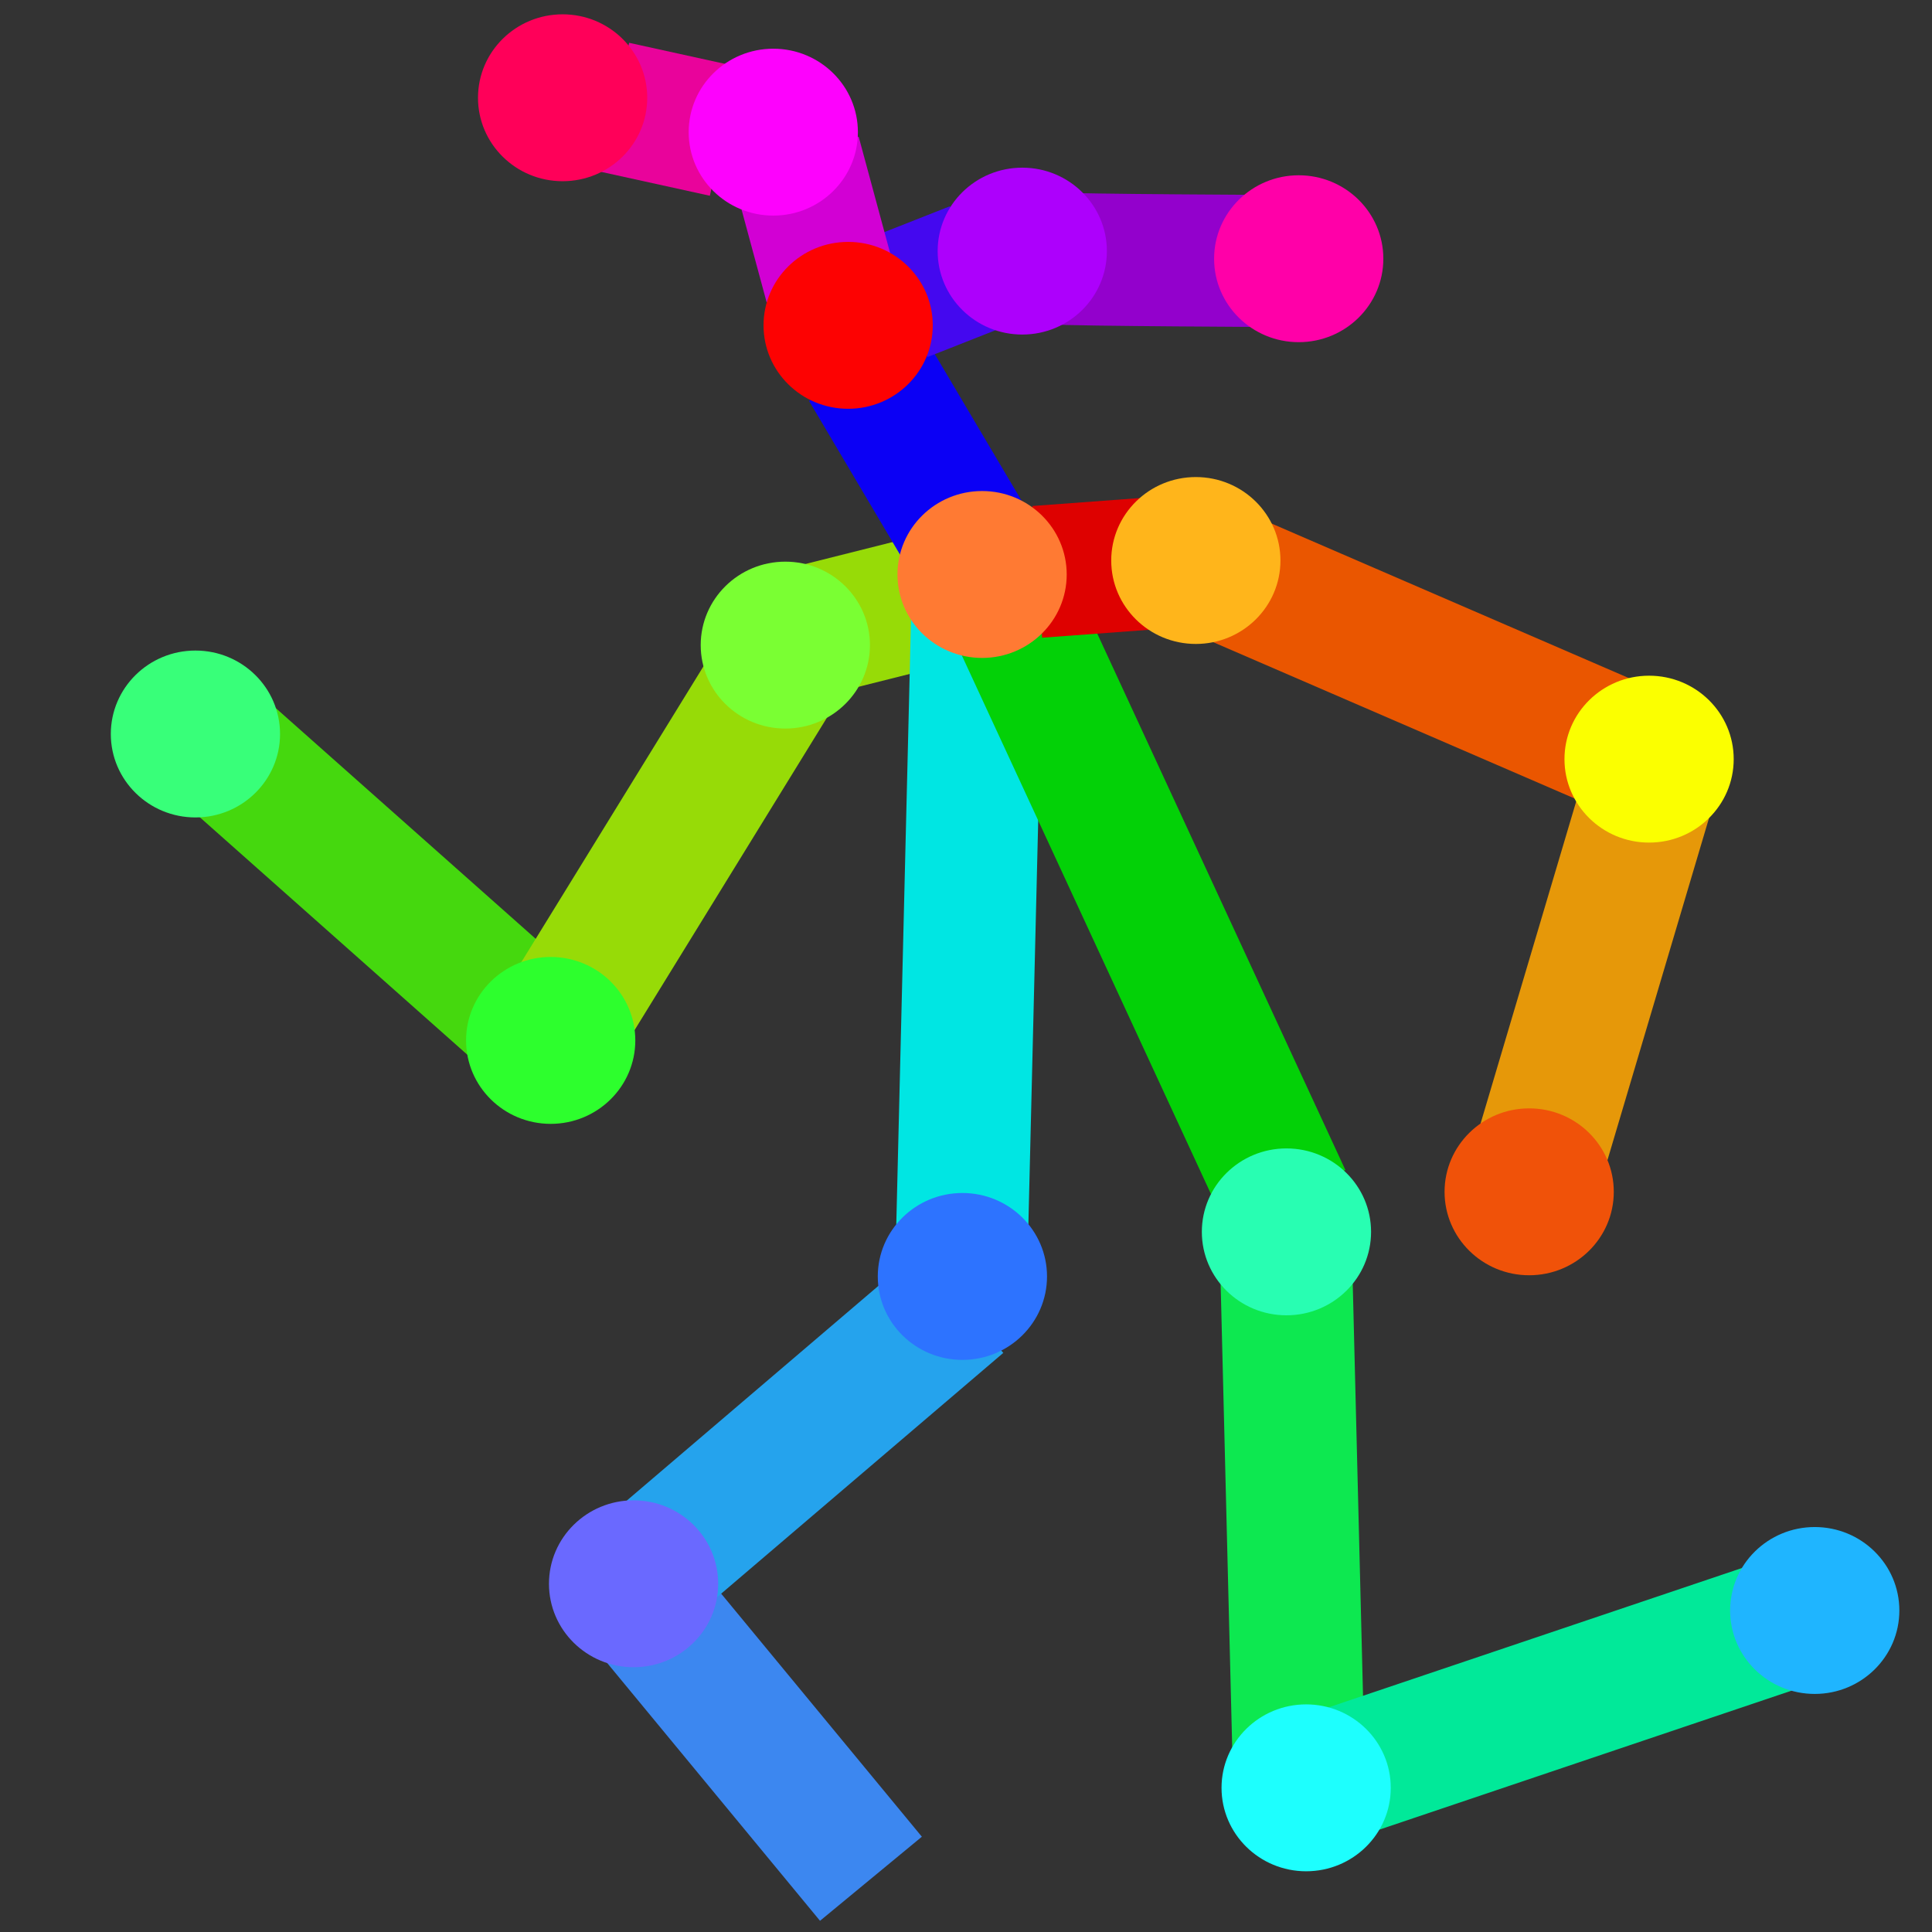 <?xml version="1.0" encoding="UTF-8" standalone="no"?>
<svg
   xmlns:dc="http://purl.org/dc/elements/1.1/"
   xmlns:cc="http://creativecommons.org/ns#"
   xmlns:rdf="http://www.w3.org/1999/02/22-rdf-syntax-ns#"
   xmlns:svg="http://www.w3.org/2000/svg"
   xmlns="http://www.w3.org/2000/svg"
   xmlns:xlink="http://www.w3.org/1999/xlink"
   xmlns:sodipodi="http://sodipodi.sourceforge.net/DTD/sodipodi-0.dtd"
   xmlns:inkscape="http://www.inkscape.org/namespaces/inkscape"
   sodipodi:docname="control-pose-dark.svg"
   inkscape:version="1.0.2-2 (e86c870879, 2021-01-15)"
   id="svg2250"
   version="1.1"
   viewBox="0 0 135.467 135.467"
   height="512"
   width="512">
  <rect x="0" y="0" width="135.467" height="135.467" fill="#333333" stroke="none"/>
  <defs
     id="defs2244">
    <linearGradient
       inkscape:collect="always"
       id="linearGradient2819">
      <stop
         style="stop-color:#d8d8d8;stop-opacity:1"
         offset="0"
         id="stop2815" />
      <stop
         style="stop-color:#323232;stop-opacity:1"
         offset="1"
         id="stop2817" />
      <stop
         id="stop2857" />
    </linearGradient>
    <radialGradient
       inkscape:collect="always"
       xlink:href="#linearGradient2819"
       id="radialGradient2821"
       cx="100.542"
       cy="151.19"
       fx="100.542"
       fy="151.19"
       r="52.917"
       gradientUnits="userSpaceOnUse" />
    <radialGradient
       inkscape:collect="always"
       xlink:href="#linearGradient2819"
       id="radialGradient2849"
       cx="100.542"
       cy="151.19"
       fx="100.542"
       fy="151.19"
       r="52.917"
       gradientUnits="userSpaceOnUse"
       gradientTransform="matrix(0.995,0,1.7333199e-8,1,0.508,4.0917673e-7)" />
  </defs>
  <sodipodi:namedview
     id="base"
     pagecolor="#ffffff"
     bordercolor="#666666"
     borderopacity="1.0"
     inkscape:pageopacity="0.0"
     inkscape:pageshadow="2"
     inkscape:zoom="0.98994949"
     inkscape:cx="210.29128"
     inkscape:cy="252.89032"
     inkscape:document-units="mm"
     inkscape:current-layer="layer1"
     inkscape:document-rotation="0"
     showgrid="false"
     units="px"
     inkscape:window-width="1920"
     inkscape:window-height="1009"
     inkscape:window-x="-8"
     inkscape:window-y="-8"
     inkscape:window-maximized="1" />
  <g
     inkscape:label="Layer 1"
     inkscape:groupmode="layer"
     id="layer1">
    <path
       style="fill:none;stroke:#3c87f0;stroke-width:9.26;stroke-linecap:butt;stroke-linejoin:miter;stroke-miterlimit:4;stroke-dasharray:none;stroke-opacity:1"
       d="M 61.068,131.734 44.097,111.178"
       id="path2879-6"
       sodipodi:nodetypes="cc" />
    <path
       style="fill:none;stroke:#45d80e;stroke-width:9.26;stroke-linecap:butt;stroke-linejoin:miter;stroke-miterlimit:4;stroke-dasharray:none;stroke-opacity:1"
       d="M 14.933,51.932 38.613,72.951"
       id="path2873"
       sodipodi:nodetypes="cc" />
    <path
       style="fill:none;stroke:#97db07;stroke-width:9.26;stroke-linecap:butt;stroke-linejoin:miter;stroke-miterlimit:4;stroke-dasharray:none;stroke-opacity:1"
       d="m 38.613,72.951 17.586,-28.563 10.73,-2.697"
       id="path2875"
       sodipodi:nodetypes="ccc" />
    <path
       style="fill:#099494;fill-opacity:1;stroke:#00e6e3;stroke-width:9.26;stroke-linecap:butt;stroke-linejoin:miter;stroke-miterlimit:4;stroke-dasharray:none;stroke-opacity:1"
       d="M 68.535,42.352 67.343,91.34"
       id="path2877"
       sodipodi:nodetypes="cc" />
    <path
       style="fill:none;stroke:#25a3ed;stroke-width:9.26;stroke-linecap:butt;stroke-linejoin:miter;stroke-miterlimit:4;stroke-dasharray:none;stroke-opacity:1"
       d="M 67.343,91.34 44.097,111.178"
       id="path2879"
       sodipodi:nodetypes="cc" />
    <path
       style="fill:none;stroke:#0de850;stroke-width:9.26;stroke-linecap:butt;stroke-linejoin:miter;stroke-miterlimit:4;stroke-dasharray:none;stroke-opacity:1"
       d="M 91.1,125.297 90.133,86.559"
       id="path2881" />
    <path
       style="fill:none;stroke:#01e999;stroke-width:9.26;stroke-linecap:butt;stroke-linejoin:miter;stroke-miterlimit:4;stroke-dasharray:none;stroke-opacity:1"
       d="M 127.323,113.084 91.1,125.297"
       id="path2883"
       sodipodi:nodetypes="cc" />
    <path
       style="fill:none;stroke:#03d107;stroke-width:9.26;stroke-linecap:butt;stroke-linejoin:miter;stroke-miterlimit:4;stroke-dasharray:none;stroke-opacity:1"
       d="M 70.796,42.181 90.133,83.984"
       id="path2885" />
    <path
       style="fill:none;stroke:#e69809;stroke-width:9.26;stroke-linecap:butt;stroke-linejoin:miter;stroke-miterlimit:4;stroke-dasharray:none;stroke-opacity:1"
       d="m 107.222,83.567 8.946,-30.131"
       id="path2887"
       sodipodi:nodetypes="cc" />
    <path
       style="fill:none;stroke:#ea5600;stroke-width:9.26;stroke-linecap:butt;stroke-linejoin:miter;stroke-miterlimit:4;stroke-dasharray:none;stroke-opacity:1"
       d="M 116.168,53.436 84.209,39.612"
       id="path2889"
       sodipodi:nodetypes="cc" />
    <path
       style="fill:none;stroke:#de0100;stroke-width:9.26;stroke-linecap:butt;stroke-linejoin:miter;stroke-miterlimit:4;stroke-dasharray:none;stroke-opacity:1"
       d="m 72.73,40.097 8.288,-0.613"
       id="path2891" />
    <path
       style="fill:none;stroke:#0b00f5;stroke-width:9.26;stroke-linecap:butt;stroke-linejoin:miter;stroke-miterlimit:4;stroke-dasharray:none;stroke-opacity:1"
       d="m 60.713,25.754 7.183,12.136"
       id="path2893" />
    <path
       style="fill:none;stroke:#4408ef;stroke-width:9.26;stroke-linecap:butt;stroke-linejoin:miter;stroke-miterlimit:4;stroke-dasharray:none;stroke-opacity:1"
       d="m 63.337,20.728 4.972,-1.961"
       id="path2895" />
    <path
       style="fill:none;stroke:#9301cc;stroke-width:9.26;stroke-linecap:butt;stroke-linejoin:miter;stroke-miterlimit:4;stroke-dasharray:none;stroke-opacity:1"
       d="m 73.827,18.116 c 1.381,0.123 16.131,0.186 16.131,0.186"
       id="path2897"
       sodipodi:nodetypes="cc" />
    <path
       style="fill:none;stroke:#d200d4;stroke-width:9.26;stroke-linecap:butt;stroke-linejoin:miter;stroke-miterlimit:4;stroke-dasharray:none;stroke-opacity:1"
       d="m 55.74,10.799 2.486,9.194"
       id="path2899" />
    <path
       style="fill:none;stroke:#e9039b;stroke-width:9.26;stroke-linecap:butt;stroke-linejoin:miter;stroke-miterlimit:4;stroke-dasharray:none;stroke-opacity:1"
       d="m 43.12,7.524 7.648,1.68"
       id="path2901"
       sodipodi:nodetypes="cc" />
    <ellipse
       style="fill:#38ff79;fill-opacity:1;stroke-width:9.26;stroke-miterlimit:4;stroke-dasharray:none"
       id="path2909"
       cx="13.703"
       cy="51.466"
       rx="5.933"
       ry="5.851" />
    <ellipse
       style="fill:#2dff2d;fill-opacity:1;stroke-width:9.26;stroke-miterlimit:4;stroke-dasharray:none"
       id="path2909-0"
       cx="38.613"
       cy="72.951"
       rx="5.933"
       ry="5.851" />
    <ellipse
       style="fill:#7aff33;fill-opacity:1;stroke-width:9.26;stroke-miterlimit:4;stroke-dasharray:none"
       id="path2909-9"
       cx="55.065"
       cy="45.233"
       rx="5.933"
       ry="5.851" />
    <ellipse
       style="fill:#ff7a33;fill-opacity:1;stroke-width:9.26;stroke-miterlimit:4;stroke-dasharray:none"
       id="path2909-08"
       cx="68.862"
       cy="40.281"
       rx="5.933"
       ry="5.851" />
    <ellipse
       style="fill:#ffb51b;fill-opacity:1;stroke-width:9.26;stroke-miterlimit:4;stroke-dasharray:none"
       id="path2909-7"
       cx="83.849"
       cy="39.301"
       rx="5.933"
       ry="5.851" />
    <ellipse
       style="fill:#f05209;fill-opacity:1;stroke-width:9.26;stroke-miterlimit:4;stroke-dasharray:none"
       id="path2909-5"
       cx="107.222"
       cy="83.567"
       rx="5.933"
       ry="5.851" />
    <ellipse
       style="fill:#2d73ff;fill-opacity:1;stroke-width:9.26;stroke-miterlimit:4;stroke-dasharray:none"
       id="path2909-3"
       cx="67.481"
       cy="89.501"
       rx="5.933"
       ry="5.851" />
    <ellipse
       style="fill:#6a69ff;fill-opacity:1;stroke-width:9.26;stroke-miterlimit:4;stroke-dasharray:none"
       id="path2909-1"
       cx="44.425"
       cy="111.05"
       rx="5.933"
       ry="5.851" />
    <ellipse
       style="fill:#1dfffe;fill-opacity:1;stroke-width:9.26;stroke-miterlimit:4;stroke-dasharray:none"
       id="path2909-33"
       cx="91.584"
       cy="125.358"
       rx="5.933"
       ry="5.851" />
    <ellipse
       style="fill:#1fb5ff;fill-opacity:1;stroke-width:9.26;stroke-miterlimit:4;stroke-dasharray:none"
       id="path2909-6"
       cx="127.245"
       cy="112.923"
       rx="5.933"
       ry="5.851" />
    <ellipse
       style="fill:#28feb2;fill-opacity:1;stroke-width:9.26;stroke-miterlimit:4;stroke-dasharray:none"
       id="path2909-91"
       cx="90.203"
       cy="86.375"
       rx="5.933"
       ry="5.851" />
    <ellipse
       style="fill:#fbff00;fill-opacity:1;stroke-width:9.26;stroke-miterlimit:4;stroke-dasharray:none"
       id="path2909-8"
       cx="115.63"
       cy="53.229"
       rx="5.933"
       ry="5.851" />
    <ellipse
       style="fill:#fd0202;fill-opacity:1;stroke-width:9.26;stroke-miterlimit:4;stroke-dasharray:none"
       id="path2909-2"
       cx="59.47"
       cy="22.812"
       rx="5.933"
       ry="5.851" />
    <ellipse
       style="fill:#ad00fc;fill-opacity:1;stroke-width:9.26;stroke-miterlimit:4;stroke-dasharray:none"
       id="path2909-22"
       cx="71.679"
       cy="17.607"
       rx="5.933"
       ry="5.851" />
    <ellipse
       style="fill:#ff00a8;fill-opacity:1;stroke-width:9.26;stroke-miterlimit:4;stroke-dasharray:none"
       id="path2909-85"
       cx="91.063"
       cy="18.141"
       rx="5.933"
       ry="5.851" />
    <ellipse
       style="fill:#fd02fd;fill-opacity:1;stroke-width:9.26;stroke-miterlimit:4;stroke-dasharray:none"
       id="path2909-84"
       cx="54.221"
       cy="9.266"
       rx="5.933"
       ry="5.851" />
    <ellipse
       style="fill:#ff0059;fill-opacity:1;stroke-width:9.26;stroke-miterlimit:4;stroke-dasharray:none"
       id="path2909-60"
       cx="39.449"
       cy="6.855"
       rx="5.933"
       ry="5.851" />
  </g>
</svg>
